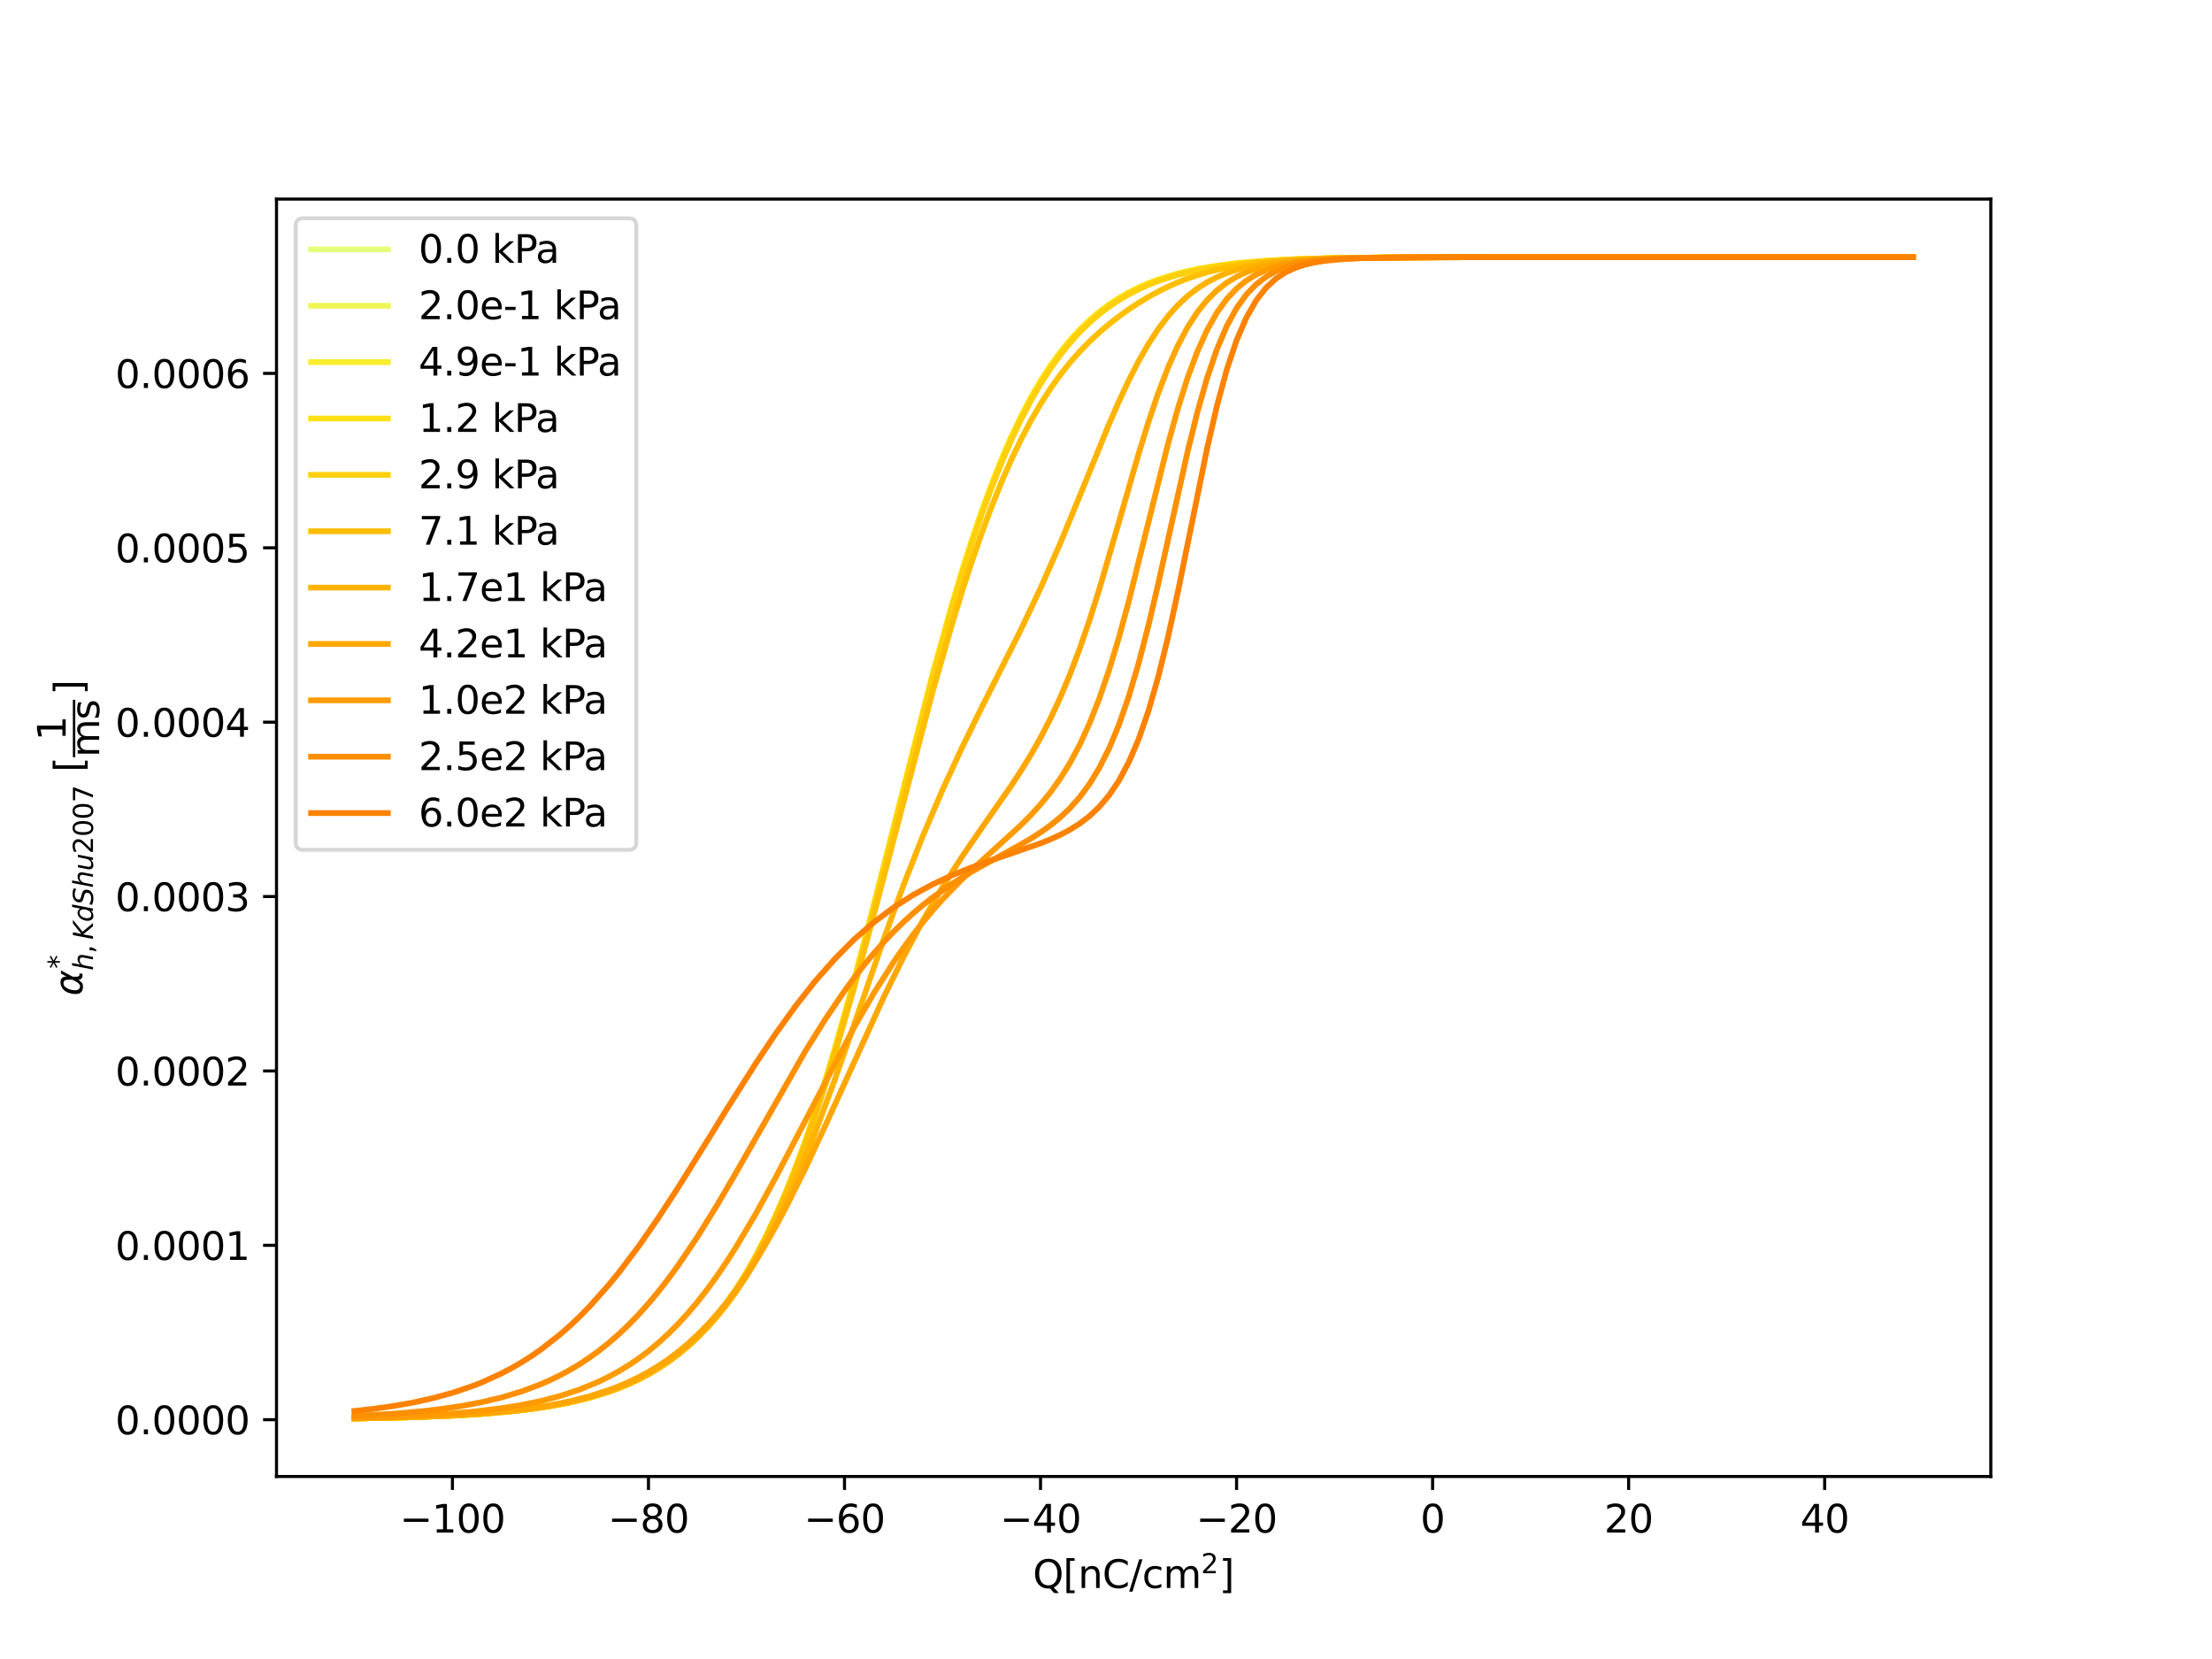 <?xml version="1.0" encoding="utf-8" standalone="no"?>
<!DOCTYPE svg PUBLIC "-//W3C//DTD SVG 1.1//EN"
  "http://www.w3.org/Graphics/SVG/1.1/DTD/svg11.dtd">
<svg xmlns:xlink="http://www.w3.org/1999/xlink" width="576pt" height="432pt" viewBox="0 0 576 432" xmlns="http://www.w3.org/2000/svg" version="1.1">
 <defs>
  <style type="text/css">*{stroke-linejoin: round; stroke-linecap: butt}</style>
 </defs>
 <g id="figure_1">
  <g id="patch_1">
   <path d="M 0 432 
L 576 432 
L 576 0 
L 0 0 
z
" style="fill: #ffffff"/>
  </g>
  <g id="axes_1">
   <g id="patch_2">
    <path d="M 72 384.48 
L 518.4 384.48 
L 518.4 51.84 
L 72 51.84 
z
" style="fill: #ffffff"/>
   </g>
   <g id="matplotlib.axis_1">
    <g id="xtick_1">
     <g id="line2d_1">
      <defs>
       <path id="m35a3291dfe" d="M 0 0 
L 0 3.5 
" style="stroke: #000000; stroke-width: 0.8"/>
      </defs>
      <g>
       <use xlink:href="#m35a3291dfe" x="117.814" y="384.48" style="stroke: #000000; stroke-width: 0.8"/>
      </g>
     </g>
     <g id="text_1">
      <!-- −100 -->
      <g transform="translate(104.08 399.078) scale(0.1 -0.1)">
       <defs>
        <path id="DejaVuSans-2212" d="M 678 2272 
L 4684 2272 
L 4684 1741 
L 678 1741 
L 678 2272 
z
" transform="scale(0.016)"/>
        <path id="DejaVuSans-31" d="M 794 531 
L 1825 531 
L 1825 4091 
L 703 3866 
L 703 4441 
L 1819 4666 
L 2450 4666 
L 2450 531 
L 3481 531 
L 3481 0 
L 794 0 
L 794 531 
z
" transform="scale(0.016)"/>
        <path id="DejaVuSans-30" d="M 2034 4250 
Q 1547 4250 1301 3770 
Q 1056 3291 1056 2328 
Q 1056 1369 1301 889 
Q 1547 409 2034 409 
Q 2525 409 2770 889 
Q 3016 1369 3016 2328 
Q 3016 3291 2770 3770 
Q 2525 4250 2034 4250 
z
M 2034 4750 
Q 2819 4750 3233 4129 
Q 3647 3509 3647 2328 
Q 3647 1150 3233 529 
Q 2819 -91 2034 -91 
Q 1250 -91 836 529 
Q 422 1150 422 2328 
Q 422 3509 836 4129 
Q 1250 4750 2034 4750 
z
" transform="scale(0.016)"/>
       </defs>
       <use xlink:href="#DejaVuSans-2212"/>
       <use xlink:href="#DejaVuSans-31" x="83.789"/>
       <use xlink:href="#DejaVuSans-30" x="147.412"/>
       <use xlink:href="#DejaVuSans-30" x="211.035"/>
      </g>
     </g>
    </g>
    <g id="xtick_2">
     <g id="line2d_2">
      <g>
       <use xlink:href="#m35a3291dfe" x="168.86" y="384.48" style="stroke: #000000; stroke-width: 0.8"/>
      </g>
     </g>
     <g id="text_2">
      <!-- −80 -->
      <g transform="translate(158.308 399.078) scale(0.1 -0.1)">
       <defs>
        <path id="DejaVuSans-38" d="M 2034 2216 
Q 1584 2216 1326 1975 
Q 1069 1734 1069 1313 
Q 1069 891 1326 650 
Q 1584 409 2034 409 
Q 2484 409 2743 651 
Q 3003 894 3003 1313 
Q 3003 1734 2745 1975 
Q 2488 2216 2034 2216 
z
M 1403 2484 
Q 997 2584 770 2862 
Q 544 3141 544 3541 
Q 544 4100 942 4425 
Q 1341 4750 2034 4750 
Q 2731 4750 3128 4425 
Q 3525 4100 3525 3541 
Q 3525 3141 3298 2862 
Q 3072 2584 2669 2484 
Q 3125 2378 3379 2068 
Q 3634 1759 3634 1313 
Q 3634 634 3220 271 
Q 2806 -91 2034 -91 
Q 1263 -91 848 271 
Q 434 634 434 1313 
Q 434 1759 690 2068 
Q 947 2378 1403 2484 
z
M 1172 3481 
Q 1172 3119 1398 2916 
Q 1625 2713 2034 2713 
Q 2441 2713 2670 2916 
Q 2900 3119 2900 3481 
Q 2900 3844 2670 4047 
Q 2441 4250 2034 4250 
Q 1625 4250 1398 4047 
Q 1172 3844 1172 3481 
z
" transform="scale(0.016)"/>
       </defs>
       <use xlink:href="#DejaVuSans-2212"/>
       <use xlink:href="#DejaVuSans-38" x="83.789"/>
       <use xlink:href="#DejaVuSans-30" x="147.412"/>
      </g>
     </g>
    </g>
    <g id="xtick_3">
     <g id="line2d_3">
      <g>
       <use xlink:href="#m35a3291dfe" x="219.907" y="384.48" style="stroke: #000000; stroke-width: 0.8"/>
      </g>
     </g>
     <g id="text_3">
      <!-- −60 -->
      <g transform="translate(209.354 399.078) scale(0.1 -0.1)">
       <defs>
        <path id="DejaVuSans-36" d="M 2113 2584 
Q 1688 2584 1439 2293 
Q 1191 2003 1191 1497 
Q 1191 994 1439 701 
Q 1688 409 2113 409 
Q 2538 409 2786 701 
Q 3034 994 3034 1497 
Q 3034 2003 2786 2293 
Q 2538 2584 2113 2584 
z
M 3366 4563 
L 3366 3988 
Q 3128 4100 2886 4159 
Q 2644 4219 2406 4219 
Q 1781 4219 1451 3797 
Q 1122 3375 1075 2522 
Q 1259 2794 1537 2939 
Q 1816 3084 2150 3084 
Q 2853 3084 3261 2657 
Q 3669 2231 3669 1497 
Q 3669 778 3244 343 
Q 2819 -91 2113 -91 
Q 1303 -91 875 529 
Q 447 1150 447 2328 
Q 447 3434 972 4092 
Q 1497 4750 2381 4750 
Q 2619 4750 2861 4703 
Q 3103 4656 3366 4563 
z
" transform="scale(0.016)"/>
       </defs>
       <use xlink:href="#DejaVuSans-2212"/>
       <use xlink:href="#DejaVuSans-36" x="83.789"/>
       <use xlink:href="#DejaVuSans-30" x="147.412"/>
      </g>
     </g>
    </g>
    <g id="xtick_4">
     <g id="line2d_4">
      <g>
       <use xlink:href="#m35a3291dfe" x="270.953" y="384.48" style="stroke: #000000; stroke-width: 0.8"/>
      </g>
     </g>
     <g id="text_4">
      <!-- −40 -->
      <g transform="translate(260.401 399.078) scale(0.1 -0.1)">
       <defs>
        <path id="DejaVuSans-34" d="M 2419 4116 
L 825 1625 
L 2419 1625 
L 2419 4116 
z
M 2253 4666 
L 3047 4666 
L 3047 1625 
L 3713 1625 
L 3713 1100 
L 3047 1100 
L 3047 0 
L 2419 0 
L 2419 1100 
L 313 1100 
L 313 1709 
L 2253 4666 
z
" transform="scale(0.016)"/>
       </defs>
       <use xlink:href="#DejaVuSans-2212"/>
       <use xlink:href="#DejaVuSans-34" x="83.789"/>
       <use xlink:href="#DejaVuSans-30" x="147.412"/>
      </g>
     </g>
    </g>
    <g id="xtick_5">
     <g id="line2d_5">
      <g>
       <use xlink:href="#m35a3291dfe" x="321.999" y="384.48" style="stroke: #000000; stroke-width: 0.8"/>
      </g>
     </g>
     <g id="text_5">
      <!-- −20 -->
      <g transform="translate(311.447 399.078) scale(0.1 -0.1)">
       <defs>
        <path id="DejaVuSans-32" d="M 1228 531 
L 3431 531 
L 3431 0 
L 469 0 
L 469 531 
Q 828 903 1448 1529 
Q 2069 2156 2228 2338 
Q 2531 2678 2651 2914 
Q 2772 3150 2772 3378 
Q 2772 3750 2511 3984 
Q 2250 4219 1831 4219 
Q 1534 4219 1204 4116 
Q 875 4013 500 3803 
L 500 4441 
Q 881 4594 1212 4672 
Q 1544 4750 1819 4750 
Q 2544 4750 2975 4387 
Q 3406 4025 3406 3419 
Q 3406 3131 3298 2873 
Q 3191 2616 2906 2266 
Q 2828 2175 2409 1742 
Q 1991 1309 1228 531 
z
" transform="scale(0.016)"/>
       </defs>
       <use xlink:href="#DejaVuSans-2212"/>
       <use xlink:href="#DejaVuSans-32" x="83.789"/>
       <use xlink:href="#DejaVuSans-30" x="147.412"/>
      </g>
     </g>
    </g>
    <g id="xtick_6">
     <g id="line2d_6">
      <g>
       <use xlink:href="#m35a3291dfe" x="373.046" y="384.48" style="stroke: #000000; stroke-width: 0.8"/>
      </g>
     </g>
     <g id="text_6">
      <!-- 0 -->
      <g transform="translate(369.864 399.078) scale(0.1 -0.1)">
       <use xlink:href="#DejaVuSans-30"/>
      </g>
     </g>
    </g>
    <g id="xtick_7">
     <g id="line2d_7">
      <g>
       <use xlink:href="#m35a3291dfe" x="424.092" y="384.48" style="stroke: #000000; stroke-width: 0.8"/>
      </g>
     </g>
     <g id="text_7">
      <!-- 20 -->
      <g transform="translate(417.729 399.078) scale(0.1 -0.1)">
       <use xlink:href="#DejaVuSans-32"/>
       <use xlink:href="#DejaVuSans-30" x="63.623"/>
      </g>
     </g>
    </g>
    <g id="xtick_8">
     <g id="line2d_8">
      <g>
       <use xlink:href="#m35a3291dfe" x="475.138" y="384.48" style="stroke: #000000; stroke-width: 0.8"/>
      </g>
     </g>
     <g id="text_8">
      <!-- 40 -->
      <g transform="translate(468.776 399.078) scale(0.1 -0.1)">
       <use xlink:href="#DejaVuSans-34"/>
       <use xlink:href="#DejaVuSans-30" x="63.623"/>
      </g>
     </g>
    </g>
    <g id="text_9">
     <!-- $\mathrm{Q [nC/cm^2]}$ -->
     <g transform="translate(268.95 413.578) scale(0.1 -0.1)">
      <defs>
       <path id="DejaVuSans-51" d="M 2522 4238 
Q 1834 4238 1429 3725 
Q 1025 3213 1025 2328 
Q 1025 1447 1429 934 
Q 1834 422 2522 422 
Q 3209 422 3611 934 
Q 4013 1447 4013 2328 
Q 4013 3213 3611 3725 
Q 3209 4238 2522 4238 
z
M 3406 84 
L 4238 -825 
L 3475 -825 
L 2784 -78 
Q 2681 -84 2626 -87 
Q 2572 -91 2522 -91 
Q 1538 -91 948 567 
Q 359 1225 359 2328 
Q 359 3434 948 4092 
Q 1538 4750 2522 4750 
Q 3503 4750 4090 4092 
Q 4678 3434 4678 2328 
Q 4678 1516 4351 937 
Q 4025 359 3406 84 
z
" transform="scale(0.016)"/>
       <path id="DejaVuSans-5b" d="M 550 4863 
L 1875 4863 
L 1875 4416 
L 1125 4416 
L 1125 -397 
L 1875 -397 
L 1875 -844 
L 550 -844 
L 550 4863 
z
" transform="scale(0.016)"/>
       <path id="DejaVuSans-6e" d="M 3513 2113 
L 3513 0 
L 2938 0 
L 2938 2094 
Q 2938 2591 2744 2837 
Q 2550 3084 2163 3084 
Q 1697 3084 1428 2787 
Q 1159 2491 1159 1978 
L 1159 0 
L 581 0 
L 581 3500 
L 1159 3500 
L 1159 2956 
Q 1366 3272 1645 3428 
Q 1925 3584 2291 3584 
Q 2894 3584 3203 3211 
Q 3513 2838 3513 2113 
z
" transform="scale(0.016)"/>
       <path id="DejaVuSans-43" d="M 4122 4306 
L 4122 3641 
Q 3803 3938 3442 4084 
Q 3081 4231 2675 4231 
Q 1875 4231 1450 3742 
Q 1025 3253 1025 2328 
Q 1025 1406 1450 917 
Q 1875 428 2675 428 
Q 3081 428 3442 575 
Q 3803 722 4122 1019 
L 4122 359 
Q 3791 134 3420 21 
Q 3050 -91 2638 -91 
Q 1578 -91 968 557 
Q 359 1206 359 2328 
Q 359 3453 968 4101 
Q 1578 4750 2638 4750 
Q 3056 4750 3426 4639 
Q 3797 4528 4122 4306 
z
" transform="scale(0.016)"/>
       <path id="DejaVuSans-2f" d="M 1625 4666 
L 2156 4666 
L 531 -594 
L 0 -594 
L 1625 4666 
z
" transform="scale(0.016)"/>
       <path id="DejaVuSans-63" d="M 3122 3366 
L 3122 2828 
Q 2878 2963 2633 3030 
Q 2388 3097 2138 3097 
Q 1578 3097 1268 2742 
Q 959 2388 959 1747 
Q 959 1106 1268 751 
Q 1578 397 2138 397 
Q 2388 397 2633 464 
Q 2878 531 3122 666 
L 3122 134 
Q 2881 22 2623 -34 
Q 2366 -91 2075 -91 
Q 1284 -91 818 406 
Q 353 903 353 1747 
Q 353 2603 823 3093 
Q 1294 3584 2113 3584 
Q 2378 3584 2631 3529 
Q 2884 3475 3122 3366 
z
" transform="scale(0.016)"/>
       <path id="DejaVuSans-6d" d="M 3328 2828 
Q 3544 3216 3844 3400 
Q 4144 3584 4550 3584 
Q 5097 3584 5394 3201 
Q 5691 2819 5691 2113 
L 5691 0 
L 5113 0 
L 5113 2094 
Q 5113 2597 4934 2840 
Q 4756 3084 4391 3084 
Q 3944 3084 3684 2787 
Q 3425 2491 3425 1978 
L 3425 0 
L 2847 0 
L 2847 2094 
Q 2847 2600 2669 2842 
Q 2491 3084 2119 3084 
Q 1678 3084 1418 2786 
Q 1159 2488 1159 1978 
L 1159 0 
L 581 0 
L 581 3500 
L 1159 3500 
L 1159 2956 
Q 1356 3278 1631 3431 
Q 1906 3584 2284 3584 
Q 2666 3584 2933 3390 
Q 3200 3197 3328 2828 
z
" transform="scale(0.016)"/>
       <path id="DejaVuSans-5d" d="M 1947 4863 
L 1947 -844 
L 622 -844 
L 622 -397 
L 1369 -397 
L 1369 4416 
L 622 4416 
L 622 4863 
L 1947 4863 
z
" transform="scale(0.016)"/>
      </defs>
      <use xlink:href="#DejaVuSans-51" transform="translate(0 0.766)"/>
      <use xlink:href="#DejaVuSans-5b" transform="translate(78.711 0.766)"/>
      <use xlink:href="#DejaVuSans-6e" transform="translate(117.725 0.766)"/>
      <use xlink:href="#DejaVuSans-43" transform="translate(181.104 0.766)"/>
      <use xlink:href="#DejaVuSans-2f" transform="translate(250.928 0.766)"/>
      <use xlink:href="#DejaVuSans-63" transform="translate(284.619 0.766)"/>
      <use xlink:href="#DejaVuSans-6d" transform="translate(339.6 0.766)"/>
      <use xlink:href="#DejaVuSans-32" transform="translate(437.969 39.047) scale(0.7)"/>
      <use xlink:href="#DejaVuSans-5d" transform="translate(485.239 0.766)"/>
     </g>
    </g>
   </g>
   <g id="matplotlib.axis_2">
    <g id="ytick_1">
     <g id="line2d_9">
      <defs>
       <path id="md73a8dfee7" d="M 0 0 
L -3.5 0 
" style="stroke: #000000; stroke-width: 0.8"/>
      </defs>
      <g>
       <use xlink:href="#md73a8dfee7" x="72" y="369.689" style="stroke: #000000; stroke-width: 0.8"/>
      </g>
     </g>
     <g id="text_10">
      <!-- 0.0000 -->
      <g transform="translate(30.009 373.488) scale(0.1 -0.1)">
       <defs>
        <path id="DejaVuSans-2e" d="M 684 794 
L 1344 794 
L 1344 0 
L 684 0 
L 684 794 
z
" transform="scale(0.016)"/>
       </defs>
       <use xlink:href="#DejaVuSans-30"/>
       <use xlink:href="#DejaVuSans-2e" x="63.623"/>
       <use xlink:href="#DejaVuSans-30" x="95.41"/>
       <use xlink:href="#DejaVuSans-30" x="159.033"/>
       <use xlink:href="#DejaVuSans-30" x="222.656"/>
       <use xlink:href="#DejaVuSans-30" x="286.279"/>
      </g>
     </g>
    </g>
    <g id="ytick_2">
     <g id="line2d_10">
      <g>
       <use xlink:href="#md73a8dfee7" x="72" y="324.279" style="stroke: #000000; stroke-width: 0.8"/>
      </g>
     </g>
     <g id="text_11">
      <!-- 0.0001 -->
      <g transform="translate(30.009 328.079) scale(0.1 -0.1)">
       <use xlink:href="#DejaVuSans-30"/>
       <use xlink:href="#DejaVuSans-2e" x="63.623"/>
       <use xlink:href="#DejaVuSans-30" x="95.41"/>
       <use xlink:href="#DejaVuSans-30" x="159.033"/>
       <use xlink:href="#DejaVuSans-30" x="222.656"/>
       <use xlink:href="#DejaVuSans-31" x="286.279"/>
      </g>
     </g>
    </g>
    <g id="ytick_3">
     <g id="line2d_11">
      <g>
       <use xlink:href="#md73a8dfee7" x="72" y="278.87" style="stroke: #000000; stroke-width: 0.8"/>
      </g>
     </g>
     <g id="text_12">
      <!-- 0.0002 -->
      <g transform="translate(30.009 282.669) scale(0.1 -0.1)">
       <use xlink:href="#DejaVuSans-30"/>
       <use xlink:href="#DejaVuSans-2e" x="63.623"/>
       <use xlink:href="#DejaVuSans-30" x="95.41"/>
       <use xlink:href="#DejaVuSans-30" x="159.033"/>
       <use xlink:href="#DejaVuSans-30" x="222.656"/>
       <use xlink:href="#DejaVuSans-32" x="286.279"/>
      </g>
     </g>
    </g>
    <g id="ytick_4">
     <g id="line2d_12">
      <g>
       <use xlink:href="#md73a8dfee7" x="72" y="233.461" style="stroke: #000000; stroke-width: 0.8"/>
      </g>
     </g>
     <g id="text_13">
      <!-- 0.0003 -->
      <g transform="translate(30.009 237.26) scale(0.1 -0.1)">
       <defs>
        <path id="DejaVuSans-33" d="M 2597 2516 
Q 3050 2419 3304 2112 
Q 3559 1806 3559 1356 
Q 3559 666 3084 287 
Q 2609 -91 1734 -91 
Q 1441 -91 1130 -33 
Q 819 25 488 141 
L 488 750 
Q 750 597 1062 519 
Q 1375 441 1716 441 
Q 2309 441 2620 675 
Q 2931 909 2931 1356 
Q 2931 1769 2642 2001 
Q 2353 2234 1838 2234 
L 1294 2234 
L 1294 2753 
L 1863 2753 
Q 2328 2753 2575 2939 
Q 2822 3125 2822 3475 
Q 2822 3834 2567 4026 
Q 2313 4219 1838 4219 
Q 1578 4219 1281 4162 
Q 984 4106 628 3988 
L 628 4550 
Q 988 4650 1302 4700 
Q 1616 4750 1894 4750 
Q 2613 4750 3031 4423 
Q 3450 4097 3450 3541 
Q 3450 3153 3228 2886 
Q 3006 2619 2597 2516 
z
" transform="scale(0.016)"/>
       </defs>
       <use xlink:href="#DejaVuSans-30"/>
       <use xlink:href="#DejaVuSans-2e" x="63.623"/>
       <use xlink:href="#DejaVuSans-30" x="95.41"/>
       <use xlink:href="#DejaVuSans-30" x="159.033"/>
       <use xlink:href="#DejaVuSans-30" x="222.656"/>
       <use xlink:href="#DejaVuSans-33" x="286.279"/>
      </g>
     </g>
    </g>
    <g id="ytick_5">
     <g id="line2d_13">
      <g>
       <use xlink:href="#md73a8dfee7" x="72" y="188.051" style="stroke: #000000; stroke-width: 0.8"/>
      </g>
     </g>
     <g id="text_14">
      <!-- 0.0004 -->
      <g transform="translate(30.009 191.851) scale(0.1 -0.1)">
       <use xlink:href="#DejaVuSans-30"/>
       <use xlink:href="#DejaVuSans-2e" x="63.623"/>
       <use xlink:href="#DejaVuSans-30" x="95.41"/>
       <use xlink:href="#DejaVuSans-30" x="159.033"/>
       <use xlink:href="#DejaVuSans-30" x="222.656"/>
       <use xlink:href="#DejaVuSans-34" x="286.279"/>
      </g>
     </g>
    </g>
    <g id="ytick_6">
     <g id="line2d_14">
      <g>
       <use xlink:href="#md73a8dfee7" x="72" y="142.642" style="stroke: #000000; stroke-width: 0.8"/>
      </g>
     </g>
     <g id="text_15">
      <!-- 0.0005 -->
      <g transform="translate(30.009 146.441) scale(0.1 -0.1)">
       <defs>
        <path id="DejaVuSans-35" d="M 691 4666 
L 3169 4666 
L 3169 4134 
L 1269 4134 
L 1269 2991 
Q 1406 3038 1543 3061 
Q 1681 3084 1819 3084 
Q 2600 3084 3056 2656 
Q 3513 2228 3513 1497 
Q 3513 744 3044 326 
Q 2575 -91 1722 -91 
Q 1428 -91 1123 -41 
Q 819 9 494 109 
L 494 744 
Q 775 591 1075 516 
Q 1375 441 1709 441 
Q 2250 441 2565 725 
Q 2881 1009 2881 1497 
Q 2881 1984 2565 2268 
Q 2250 2553 1709 2553 
Q 1456 2553 1204 2497 
Q 953 2441 691 2322 
L 691 4666 
z
" transform="scale(0.016)"/>
       </defs>
       <use xlink:href="#DejaVuSans-30"/>
       <use xlink:href="#DejaVuSans-2e" x="63.623"/>
       <use xlink:href="#DejaVuSans-30" x="95.41"/>
       <use xlink:href="#DejaVuSans-30" x="159.033"/>
       <use xlink:href="#DejaVuSans-30" x="222.656"/>
       <use xlink:href="#DejaVuSans-35" x="286.279"/>
      </g>
     </g>
    </g>
    <g id="ytick_7">
     <g id="line2d_15">
      <g>
       <use xlink:href="#md73a8dfee7" x="72" y="97.233" style="stroke: #000000; stroke-width: 0.8"/>
      </g>
     </g>
     <g id="text_16">
      <!-- 0.0006 -->
      <g transform="translate(30.009 101.032) scale(0.1 -0.1)">
       <use xlink:href="#DejaVuSans-30"/>
       <use xlink:href="#DejaVuSans-2e" x="63.623"/>
       <use xlink:href="#DejaVuSans-30" x="95.41"/>
       <use xlink:href="#DejaVuSans-30" x="159.033"/>
       <use xlink:href="#DejaVuSans-30" x="222.656"/>
       <use xlink:href="#DejaVuSans-36" x="286.279"/>
      </g>
     </g>
    </g>
    <g id="text_17">
     <!-- ${\alpha}_{h, KdShu2007}^{*}$ $\mathrm{[\dfrac{1}{ms}]}$ -->
     <g transform="translate(21.509 259.31) rotate(-90) scale(0.1 -0.1)">
      <defs>
       <path id="DejaVuSans-Oblique-3b1" d="M 2619 1628 
L 2622 2350 
Q 2625 3088 2069 3091 
Q 1653 3094 1394 2747 
Q 1069 2319 959 1747 
Q 825 1059 994 731 
Q 1169 397 1547 397 
Q 1966 397 2319 1063 
L 2619 1628 
z
M 2166 3578 
Q 3141 3594 3128 2584 
Q 3128 2584 3616 3500 
L 4128 3500 
L 3119 1603 
L 3109 919 
Q 3109 766 3194 638 
Q 3291 488 3391 488 
L 3669 488 
L 3575 0 
L 3228 0 
Q 2934 0 2722 263 
Q 2622 394 2619 669 
Q 2416 334 2066 50 
Q 1900 -81 1453 -78 
Q 722 -72 456 397 
Q 184 884 353 1747 
Q 534 2675 1009 3097 
Q 1544 3569 2166 3578 
z
" transform="scale(0.016)"/>
       <path id="DejaVuSans-2a" d="M 3009 3897 
L 1888 3291 
L 3009 2681 
L 2828 2375 
L 1778 3009 
L 1778 1831 
L 1422 1831 
L 1422 3009 
L 372 2375 
L 191 2681 
L 1313 3291 
L 191 3897 
L 372 4206 
L 1422 3572 
L 1422 4750 
L 1778 4750 
L 1778 3572 
L 2828 4206 
L 3009 3897 
z
" transform="scale(0.016)"/>
       <path id="DejaVuSans-Oblique-68" d="M 3566 2113 
L 3156 0 
L 2578 0 
L 2988 2091 
Q 3016 2238 3031 2350 
Q 3047 2463 3047 2528 
Q 3047 2791 2881 2937 
Q 2716 3084 2419 3084 
Q 1956 3084 1617 2771 
Q 1278 2459 1178 1941 
L 800 0 
L 225 0 
L 1172 4863 
L 1747 4863 
L 1375 2950 
Q 1594 3244 1934 3414 
Q 2275 3584 2650 3584 
Q 3113 3584 3367 3334 
Q 3622 3084 3622 2631 
Q 3622 2519 3608 2391 
Q 3594 2263 3566 2113 
z
" transform="scale(0.016)"/>
       <path id="DejaVuSans-2c" d="M 750 794 
L 1409 794 
L 1409 256 
L 897 -744 
L 494 -744 
L 750 256 
L 750 794 
z
" transform="scale(0.016)"/>
       <path id="DejaVuSans-Oblique-4b" d="M 1081 4666 
L 1716 4666 
L 1331 2700 
L 3781 4666 
L 4622 4666 
L 1850 2438 
L 3878 0 
L 3109 0 
L 1247 2272 
L 806 0 
L 172 0 
L 1081 4666 
z
" transform="scale(0.016)"/>
       <path id="DejaVuSans-Oblique-64" d="M 2675 525 
Q 2444 222 2128 65 
Q 1813 -91 1428 -91 
Q 903 -91 598 267 
Q 294 625 294 1247 
Q 294 1766 478 2236 
Q 663 2706 1013 3078 
Q 1244 3325 1534 3454 
Q 1825 3584 2144 3584 
Q 2481 3584 2739 3421 
Q 2997 3259 3138 2956 
L 3513 4863 
L 4091 4863 
L 3144 0 
L 2566 0 
L 2675 525 
z
M 891 1350 
Q 891 897 1095 644 
Q 1300 391 1663 391 
Q 1931 391 2161 520 
Q 2391 650 2566 903 
Q 2750 1166 2856 1509 
Q 2963 1853 2963 2188 
Q 2963 2622 2758 2865 
Q 2553 3109 2194 3109 
Q 1922 3109 1687 2981 
Q 1453 2853 1288 2613 
Q 1106 2353 998 2009 
Q 891 1666 891 1350 
z
" transform="scale(0.016)"/>
       <path id="DejaVuSans-Oblique-53" d="M 3859 4513 
L 3738 3897 
Q 3422 4066 3111 4152 
Q 2800 4238 2509 4238 
Q 1944 4238 1609 3991 
Q 1275 3744 1275 3334 
Q 1275 3109 1398 2989 
Q 1522 2869 2034 2731 
L 2413 2638 
Q 3053 2472 3303 2217 
Q 3553 1963 3553 1503 
Q 3553 797 2998 353 
Q 2444 -91 1538 -91 
Q 1166 -91 791 -17 
Q 416 56 38 206 
L 166 856 
Q 513 641 861 531 
Q 1209 422 1556 422 
Q 2147 422 2503 684 
Q 2859 947 2859 1369 
Q 2859 1650 2717 1795 
Q 2575 1941 2106 2059 
L 1728 2156 
Q 1081 2325 845 2545 
Q 609 2766 609 3163 
Q 609 3859 1145 4304 
Q 1681 4750 2541 4750 
Q 2875 4750 3203 4690 
Q 3531 4631 3859 4513 
z
" transform="scale(0.016)"/>
       <path id="DejaVuSans-Oblique-75" d="M 428 1388 
L 838 3500 
L 1416 3500 
L 1006 1409 
Q 975 1256 961 1147 
Q 947 1038 947 966 
Q 947 700 1109 554 
Q 1272 409 1569 409 
Q 2031 409 2368 721 
Q 2706 1034 2809 1563 
L 3194 3500 
L 3769 3500 
L 3091 0 
L 2516 0 
L 2631 550 
Q 2388 244 2052 76 
Q 1716 -91 1338 -91 
Q 878 -91 622 161 
Q 366 413 366 863 
Q 366 956 381 1097 
Q 397 1238 428 1388 
z
" transform="scale(0.016)"/>
       <path id="DejaVuSans-37" d="M 525 4666 
L 3525 4666 
L 3525 4397 
L 1831 0 
L 1172 0 
L 2766 4134 
L 525 4134 
L 525 4666 
z
" transform="scale(0.016)"/>
       <path id="DejaVuSans-20" transform="scale(0.016)"/>
       <path id="DejaVuSans-73" d="M 2834 3397 
L 2834 2853 
Q 2591 2978 2328 3040 
Q 2066 3103 1784 3103 
Q 1356 3103 1142 2972 
Q 928 2841 928 2578 
Q 928 2378 1081 2264 
Q 1234 2150 1697 2047 
L 1894 2003 
Q 2506 1872 2764 1633 
Q 3022 1394 3022 966 
Q 3022 478 2636 193 
Q 2250 -91 1575 -91 
Q 1294 -91 989 -36 
Q 684 19 347 128 
L 347 722 
Q 666 556 975 473 
Q 1284 391 1588 391 
Q 1994 391 2212 530 
Q 2431 669 2431 922 
Q 2431 1156 2273 1281 
Q 2116 1406 1581 1522 
L 1381 1569 
Q 847 1681 609 1914 
Q 372 2147 372 2553 
Q 372 3047 722 3315 
Q 1072 3584 1716 3584 
Q 2034 3584 2315 3537 
Q 2597 3491 2834 3397 
z
" transform="scale(0.016)"/>
      </defs>
      <use xlink:href="#DejaVuSans-Oblique-3b1" transform="translate(0 0.297)"/>
      <use xlink:href="#DejaVuSans-2a" transform="translate(70.59 38.642) scale(0.7)"/>
      <use xlink:href="#DejaVuSans-Oblique-68" transform="translate(65.918 -27.047) scale(0.7)"/>
      <use xlink:href="#DejaVuSans-2c" transform="translate(110.283 -27.047) scale(0.7)"/>
      <use xlink:href="#DejaVuSans-Oblique-4b" transform="translate(146.172 -27.047) scale(0.7)"/>
      <use xlink:href="#DejaVuSans-Oblique-64" transform="translate(192.075 -27.047) scale(0.7)"/>
      <use xlink:href="#DejaVuSans-Oblique-53" transform="translate(236.509 -27.047) scale(0.7)"/>
      <use xlink:href="#DejaVuSans-Oblique-68" transform="translate(280.942 -27.047) scale(0.7)"/>
      <use xlink:href="#DejaVuSans-Oblique-75" transform="translate(325.308 -27.047) scale(0.7)"/>
      <use xlink:href="#DejaVuSans-32" transform="translate(369.673 -27.047) scale(0.7)"/>
      <use xlink:href="#DejaVuSans-30" transform="translate(414.209 -27.047) scale(0.7)"/>
      <use xlink:href="#DejaVuSans-30" transform="translate(458.745 -27.047) scale(0.7)"/>
      <use xlink:href="#DejaVuSans-37" transform="translate(503.281 -27.047) scale(0.7)"/>
      <use xlink:href="#DejaVuSans-20" transform="translate(550.552 0.297)"/>
      <use xlink:href="#DejaVuSans-5b" transform="translate(582.339 0.297)"/>
      <use xlink:href="#DejaVuSans-31" transform="translate(664.353 44.094)"/>
      <use xlink:href="#DejaVuSans-6d" transform="translate(621.353 -43.156)"/>
      <use xlink:href="#DejaVuSans-73" transform="translate(718.765 -43.156)"/>
      <use xlink:href="#DejaVuSans-5d" transform="translate(783.364 0.297)"/>
      <path d="M 621.353 19.094 
L 621.353 25.344 
L 770.864 25.344 
L 770.864 19.094 
L 621.353 19.094 
z
"/>
     </g>
    </g>
   </g>
   <g id="line2d_16">
    <path d="M 92.291 369.36 
L 107.605 369.022 
L 117.814 368.617 
L 125.471 368.155 
L 133.128 367.491 
L 138.233 366.894 
L 143.337 366.132 
L 148.442 365.161 
L 153.546 363.924 
L 158.651 362.349 
L 161.203 361.407 
L 163.756 360.346 
L 166.308 359.151 
L 168.86 357.806 
L 171.413 356.292 
L 173.965 354.592 
L 176.517 352.683 
L 179.07 350.544 
L 181.622 348.148 
L 184.174 345.471 
L 186.727 342.485 
L 189.279 339.162 
L 191.831 335.472 
L 194.384 331.387 
L 196.936 326.878 
L 199.488 321.92 
L 202.04 316.488 
L 204.593 310.563 
L 207.145 304.13 
L 209.697 297.184 
L 212.25 289.726 
L 214.802 281.767 
L 217.354 273.33 
L 222.459 255.173 
L 227.564 235.676 
L 242.878 175.517 
L 247.982 157.201 
L 250.534 148.688 
L 253.087 140.666 
L 255.639 133.163 
L 258.191 126.194 
L 260.744 119.766 
L 263.296 113.874 
L 265.848 108.503 
L 268.401 103.635 
L 270.953 99.245 
L 273.505 95.304 
L 276.058 91.78 
L 278.61 88.642 
L 281.162 85.858 
L 283.715 83.396 
L 286.267 81.224 
L 288.819 79.315 
L 291.372 77.641 
L 293.924 76.176 
L 296.476 74.897 
L 299.028 73.783 
L 301.581 72.814 
L 306.685 71.246 
L 311.79 70.073 
L 316.895 69.202 
L 321.999 68.56 
L 329.656 67.907 
L 337.313 67.506 
L 347.522 67.212 
L 362.836 67.033 
L 393.464 66.966 
L 498.109 66.96 
L 498.109 66.96 
" clip-path="url(#p8512e642af)" style="fill: none; stroke: #e4ff7a; stroke-width: 1.5; stroke-linecap: square"/>
   </g>
   <g id="line2d_17">
    <path d="M 92.291 369.36 
L 107.605 369.022 
L 117.814 368.617 
L 125.471 368.155 
L 133.128 367.491 
L 138.233 366.894 
L 143.337 366.132 
L 148.442 365.161 
L 153.546 363.924 
L 158.651 362.349 
L 161.203 361.407 
L 163.756 360.346 
L 166.308 359.151 
L 168.86 357.806 
L 171.413 356.292 
L 173.965 354.592 
L 176.517 352.683 
L 179.07 350.544 
L 181.622 348.148 
L 184.174 345.471 
L 186.727 342.485 
L 189.279 339.162 
L 191.831 335.472 
L 194.384 331.387 
L 196.936 326.879 
L 199.488 321.92 
L 202.04 316.488 
L 204.593 310.563 
L 207.145 304.131 
L 209.697 297.185 
L 212.25 289.727 
L 214.802 281.768 
L 217.354 273.331 
L 222.459 255.174 
L 227.564 235.678 
L 242.878 175.52 
L 247.982 157.204 
L 250.534 148.692 
L 253.087 140.67 
L 255.639 133.167 
L 258.191 126.198 
L 260.744 119.77 
L 263.296 113.877 
L 265.848 108.507 
L 268.401 103.639 
L 270.953 99.249 
L 273.505 95.307 
L 276.058 91.783 
L 278.61 88.645 
L 281.162 85.861 
L 283.715 83.398 
L 286.267 81.227 
L 288.819 79.318 
L 291.372 77.643 
L 293.924 76.178 
L 296.476 74.899 
L 299.028 73.785 
L 301.581 72.816 
L 306.685 71.247 
L 311.79 70.074 
L 316.895 69.203 
L 321.999 68.561 
L 329.656 67.907 
L 337.313 67.506 
L 347.522 67.212 
L 362.836 67.033 
L 393.464 66.966 
L 498.109 66.96 
L 498.109 66.96 
" clip-path="url(#p8512e642af)" style="fill: none; stroke: #eff654; stroke-width: 1.5; stroke-linecap: square"/>
   </g>
   <g id="line2d_18">
    <path d="M 92.291 369.36 
L 107.605 369.022 
L 117.814 368.617 
L 125.471 368.155 
L 133.128 367.491 
L 138.233 366.894 
L 143.337 366.132 
L 148.442 365.161 
L 153.546 363.924 
L 158.651 362.349 
L 161.203 361.407 
L 163.756 360.346 
L 166.308 359.151 
L 168.86 357.806 
L 171.413 356.292 
L 173.965 354.592 
L 176.517 352.683 
L 179.07 350.544 
L 181.622 348.148 
L 184.174 345.471 
L 186.727 342.485 
L 189.279 339.162 
L 191.831 335.473 
L 194.384 331.388 
L 196.936 326.879 
L 199.488 321.921 
L 202.04 316.489 
L 204.593 310.565 
L 207.145 304.133 
L 209.697 297.188 
L 212.25 289.73 
L 214.802 281.772 
L 217.354 273.336 
L 222.459 255.181 
L 227.564 235.687 
L 242.878 175.537 
L 247.982 157.223 
L 250.534 148.711 
L 253.087 140.689 
L 255.639 133.186 
L 258.191 126.218 
L 260.744 119.789 
L 263.296 113.896 
L 265.848 108.526 
L 268.401 103.657 
L 270.953 99.266 
L 273.505 95.323 
L 276.058 91.799 
L 278.61 88.66 
L 281.162 85.875 
L 283.715 83.412 
L 286.267 81.239 
L 288.819 79.329 
L 291.372 77.654 
L 293.924 76.188 
L 296.476 74.908 
L 299.028 73.793 
L 301.581 72.824 
L 306.685 71.254 
L 311.79 70.079 
L 316.895 69.207 
L 321.999 68.564 
L 329.656 67.909 
L 337.313 67.507 
L 347.522 67.212 
L 362.836 67.033 
L 393.464 66.966 
L 498.109 66.96 
L 498.109 66.96 
" clip-path="url(#p8512e642af)" style="fill: none; stroke: #f9ed2f; stroke-width: 1.5; stroke-linecap: square"/>
   </g>
   <g id="line2d_19">
    <path d="M 92.291 369.36 
L 107.605 369.022 
L 117.814 368.617 
L 125.471 368.155 
L 133.128 367.491 
L 138.233 366.894 
L 143.337 366.132 
L 148.442 365.161 
L 153.546 363.924 
L 158.651 362.348 
L 161.203 361.407 
L 163.756 360.346 
L 166.308 359.151 
L 168.86 357.806 
L 171.413 356.293 
L 173.965 354.592 
L 176.517 352.684 
L 179.07 350.544 
L 181.622 348.149 
L 184.174 345.472 
L 186.727 342.487 
L 189.279 339.164 
L 191.831 335.476 
L 194.384 331.392 
L 196.936 326.885 
L 199.488 321.928 
L 202.04 316.498 
L 204.593 310.576 
L 207.145 304.147 
L 209.697 297.205 
L 212.25 289.751 
L 214.802 281.797 
L 217.354 273.367 
L 222.459 255.224 
L 227.564 235.744 
L 242.878 175.637 
L 247.982 157.332 
L 250.534 148.823 
L 253.087 140.804 
L 255.639 133.301 
L 258.191 126.333 
L 260.744 119.904 
L 263.296 114.009 
L 265.848 108.635 
L 268.401 103.763 
L 270.953 99.368 
L 273.505 95.422 
L 276.058 91.893 
L 278.61 88.749 
L 281.162 85.959 
L 283.715 83.491 
L 286.267 81.314 
L 288.819 79.399 
L 291.372 77.719 
L 293.924 76.249 
L 296.476 74.964 
L 299.028 73.845 
L 301.581 72.871 
L 306.685 71.293 
L 311.79 70.111 
L 316.895 69.232 
L 321.999 68.582 
L 329.656 67.92 
L 337.313 67.512 
L 347.522 67.214 
L 362.836 67.033 
L 393.464 66.966 
L 498.109 66.96 
L 498.109 66.96 
" clip-path="url(#p8512e642af)" style="fill: none; stroke: #ffe015; stroke-width: 1.5; stroke-linecap: square"/>
   </g>
   <g id="line2d_20">
    <path d="M 92.291 369.36 
L 107.605 369.022 
L 117.814 368.617 
L 125.471 368.155 
L 133.128 367.491 
L 138.233 366.893 
L 143.337 366.131 
L 148.442 365.16 
L 153.546 363.923 
L 158.651 362.348 
L 161.203 361.406 
L 163.756 360.345 
L 166.308 359.15 
L 168.86 357.805 
L 171.413 356.293 
L 173.965 354.593 
L 176.517 352.685 
L 179.07 350.547 
L 181.622 348.153 
L 184.174 345.479 
L 186.727 342.496 
L 189.279 339.177 
L 191.831 335.493 
L 194.384 331.415 
L 196.936 326.915 
L 199.488 321.967 
L 202.04 316.548 
L 204.593 310.64 
L 207.145 304.227 
L 209.697 297.304 
L 212.25 289.874 
L 214.802 281.947 
L 217.354 273.546 
L 222.459 255.476 
L 227.564 236.08 
L 242.878 176.232 
L 247.982 157.986 
L 250.534 149.498 
L 253.087 141.493 
L 255.639 133.999 
L 258.191 127.032 
L 260.744 120.599 
L 263.296 114.695 
L 265.848 109.308 
L 268.401 104.419 
L 270.953 100.003 
L 273.505 96.034 
L 276.058 92.48 
L 278.61 89.31 
L 281.162 86.493 
L 283.715 83.998 
L 286.267 81.793 
L 288.819 79.85 
L 291.372 78.143 
L 293.924 76.645 
L 296.476 75.333 
L 299.028 74.187 
L 301.581 73.187 
L 306.685 71.556 
L 311.79 70.321 
L 316.895 69.392 
L 321.999 68.696 
L 327.104 68.181 
L 334.761 67.661 
L 344.97 67.279 
L 357.732 67.073 
L 380.703 66.976 
L 482.795 66.96 
L 498.109 66.96 
L 498.109 66.96 
" clip-path="url(#p8512e642af)" style="fill: none; stroke: #ffd00b; stroke-width: 1.5; stroke-linecap: square"/>
   </g>
   <g id="line2d_21">
    <path d="M 92.291 369.359 
L 107.605 369.021 
L 117.814 368.615 
L 125.471 368.153 
L 133.128 367.488 
L 138.233 366.889 
L 143.337 366.127 
L 148.442 365.155 
L 153.546 363.917 
L 158.651 362.342 
L 161.203 361.401 
L 163.756 360.341 
L 166.308 359.147 
L 168.86 357.804 
L 171.413 356.294 
L 173.965 354.598 
L 176.517 352.695 
L 179.07 350.564 
L 181.622 348.179 
L 184.174 345.517 
L 186.727 342.55 
L 189.279 339.252 
L 191.831 335.594 
L 194.384 331.55 
L 196.936 327.093 
L 199.488 322.198 
L 202.04 316.845 
L 204.593 311.017 
L 207.145 304.702 
L 209.697 297.896 
L 212.25 290.602 
L 214.802 282.835 
L 217.354 274.618 
L 222.459 256.987 
L 227.564 238.118 
L 242.878 180.034 
L 247.982 162.284 
L 250.534 154.005 
L 253.087 146.179 
L 255.639 138.834 
L 258.191 131.988 
L 260.744 125.649 
L 263.296 119.814 
L 265.848 114.473 
L 268.401 109.611 
L 270.953 105.205 
L 273.505 101.228 
L 276.058 97.648 
L 278.61 94.43 
L 281.162 91.534 
L 283.715 88.92 
L 286.267 86.548 
L 288.819 84.382 
L 291.372 82.393 
L 293.924 80.562 
L 296.476 78.877 
L 299.028 77.332 
L 301.581 75.925 
L 304.133 74.655 
L 306.685 73.52 
L 309.238 72.516 
L 314.342 70.874 
L 319.447 69.66 
L 324.552 68.791 
L 329.656 68.184 
L 334.761 67.769 
L 342.418 67.388 
L 352.627 67.14 
L 370.493 66.999 
L 418.987 66.961 
L 498.109 66.96 
L 498.109 66.96 
" clip-path="url(#p8512e642af)" style="fill: none; stroke: #ffbf01; stroke-width: 1.5; stroke-linecap: square"/>
   </g>
   <g id="line2d_22">
    <path d="M 92.291 369.356 
L 107.605 369.015 
L 117.814 368.605 
L 125.471 368.139 
L 133.128 367.469 
L 138.233 366.867 
L 143.337 366.1 
L 148.442 365.123 
L 153.546 363.882 
L 158.651 362.307 
L 163.756 360.31 
L 166.308 359.122 
L 168.86 357.788 
L 171.413 356.292 
L 173.965 354.616 
L 176.517 352.742 
L 179.07 350.649 
L 181.622 348.316 
L 184.174 345.724 
L 186.727 342.848 
L 189.279 339.668 
L 191.831 336.164 
L 194.384 332.316 
L 196.936 328.107 
L 199.488 323.525 
L 202.04 318.561 
L 204.593 313.214 
L 207.145 307.489 
L 209.697 301.399 
L 212.25 294.968 
L 217.354 281.23 
L 222.459 266.683 
L 230.116 244.615 
L 235.221 230.626 
L 240.325 217.64 
L 245.43 205.677 
L 250.534 194.607 
L 255.639 184.209 
L 265.848 163.933 
L 270.953 153.165 
L 276.058 141.545 
L 281.162 129.146 
L 288.819 110.37 
L 291.372 104.517 
L 293.924 99.056 
L 296.476 94.071 
L 299.028 89.614 
L 301.581 85.705 
L 304.133 82.337 
L 306.685 79.479 
L 309.238 77.087 
L 311.79 75.107 
L 314.342 73.484 
L 316.895 72.165 
L 319.447 71.1 
L 321.999 70.245 
L 324.552 69.562 
L 329.656 68.585 
L 334.761 67.972 
L 339.866 67.589 
L 347.522 67.269 
L 357.732 67.081 
L 378.15 66.98 
L 462.377 66.96 
L 498.109 66.96 
L 498.109 66.96 
" clip-path="url(#p8512e642af)" style="fill: none; stroke: #ffb300; stroke-width: 1.5; stroke-linecap: square"/>
   </g>
   <g id="line2d_23">
    <path d="M 92.291 369.338 
L 107.605 368.976 
L 117.814 368.542 
L 125.471 368.049 
L 133.128 367.341 
L 138.233 366.706 
L 143.337 365.9 
L 148.442 364.876 
L 153.546 363.577 
L 158.651 361.933 
L 161.203 360.955 
L 163.756 359.858 
L 166.308 358.626 
L 168.86 357.248 
L 171.413 355.708 
L 173.965 353.989 
L 176.517 352.078 
L 179.07 349.956 
L 181.622 347.609 
L 184.174 345.02 
L 186.727 342.176 
L 189.279 339.065 
L 191.831 335.677 
L 194.384 332.005 
L 196.936 328.048 
L 199.488 323.808 
L 202.04 319.295 
L 204.593 314.522 
L 209.697 304.288 
L 214.802 293.348 
L 230.116 259.673 
L 235.221 249.288 
L 240.325 239.712 
L 245.43 230.993 
L 250.534 223.041 
L 255.639 215.622 
L 263.296 204.635 
L 265.848 200.742 
L 268.401 196.597 
L 270.953 192.106 
L 273.505 187.174 
L 276.058 181.709 
L 278.61 175.629 
L 281.162 168.882 
L 283.715 161.456 
L 286.267 153.396 
L 291.372 135.928 
L 296.476 118.218 
L 299.028 109.963 
L 301.581 102.426 
L 304.133 95.759 
L 306.685 90.028 
L 309.238 85.226 
L 311.79 81.286 
L 314.342 78.111 
L 316.895 75.589 
L 319.447 73.608 
L 321.999 72.065 
L 324.552 70.872 
L 327.104 69.953 
L 329.656 69.249 
L 332.209 68.71 
L 337.313 67.985 
L 342.418 67.563 
L 350.075 67.236 
L 360.284 67.061 
L 383.255 66.973 
L 498.109 66.96 
L 498.109 66.96 
" clip-path="url(#p8512e642af)" style="fill: none; stroke: #ffa700; stroke-width: 1.5; stroke-linecap: square"/>
   </g>
   <g id="line2d_24">
    <path d="M 92.291 369.211 
L 105.052 368.811 
L 115.262 368.259 
L 122.919 367.625 
L 130.576 366.709 
L 135.68 365.883 
L 140.785 364.832 
L 145.89 363.498 
L 150.994 361.81 
L 156.099 359.686 
L 158.651 358.428 
L 161.203 357.03 
L 163.756 355.468 
L 166.308 353.739 
L 168.86 351.818 
L 171.413 349.703 
L 173.965 347.371 
L 176.517 344.819 
L 179.07 342.034 
L 181.622 339.001 
L 184.174 335.742 
L 186.727 332.217 
L 189.279 328.464 
L 191.831 324.477 
L 196.936 315.851 
L 202.04 306.504 
L 222.459 267.411 
L 227.564 258.59 
L 232.668 250.561 
L 235.221 246.868 
L 237.773 243.391 
L 240.325 240.127 
L 242.878 237.064 
L 245.43 234.19 
L 250.534 228.929 
L 255.639 224.147 
L 265.848 214.847 
L 268.401 212.279 
L 270.953 209.475 
L 273.505 206.347 
L 276.058 202.789 
L 278.61 198.687 
L 281.162 193.917 
L 283.715 188.351 
L 286.267 181.88 
L 288.819 174.427 
L 291.372 165.98 
L 293.924 156.623 
L 299.028 136.101 
L 304.133 115.664 
L 306.685 106.492 
L 309.238 98.411 
L 311.79 91.55 
L 314.342 85.908 
L 316.895 81.392 
L 319.447 77.854 
L 321.999 75.129 
L 324.552 73.057 
L 327.104 71.496 
L 329.656 70.329 
L 332.209 69.46 
L 334.761 68.816 
L 337.313 68.338 
L 342.418 67.724 
L 347.522 67.388 
L 355.179 67.144 
L 367.941 67.01 
L 403.673 66.963 
L 498.109 66.96 
L 498.109 66.96 
" clip-path="url(#p8512e642af)" style="fill: none; stroke: #ff9b00; stroke-width: 1.5; stroke-linecap: square"/>
   </g>
   <g id="line2d_25">
    <path d="M 92.291 368.727 
L 102.5 368.134 
L 110.157 367.459 
L 115.262 366.855 
L 120.366 366.09 
L 125.471 365.123 
L 130.576 363.904 
L 135.68 362.374 
L 140.785 360.464 
L 143.337 359.342 
L 145.89 358.094 
L 148.442 356.711 
L 150.994 355.177 
L 153.546 353.488 
L 156.099 351.624 
L 158.651 349.583 
L 161.203 347.348 
L 163.756 344.916 
L 166.308 342.278 
L 168.86 339.426 
L 171.413 336.368 
L 173.965 333.089 
L 176.517 329.611 
L 181.622 322.056 
L 186.727 313.821 
L 191.831 305.076 
L 209.697 273.746 
L 214.802 265.564 
L 219.907 258.048 
L 222.459 254.573 
L 225.011 251.292 
L 227.564 248.214 
L 230.116 245.334 
L 232.668 242.646 
L 235.221 240.146 
L 237.773 237.826 
L 240.325 235.673 
L 242.878 233.675 
L 247.982 230.091 
L 253.087 226.941 
L 260.744 222.693 
L 265.848 219.883 
L 268.401 218.381 
L 270.953 216.75 
L 273.505 214.936 
L 276.058 212.865 
L 278.61 210.448 
L 281.162 207.576 
L 283.715 204.122 
L 286.267 199.936 
L 288.819 194.856 
L 291.372 188.72 
L 293.924 181.39 
L 296.476 172.794 
L 299.028 162.969 
L 301.581 152.106 
L 309.238 117.654 
L 311.79 107.363 
L 314.342 98.396 
L 316.895 90.92 
L 319.447 84.917 
L 321.999 80.242 
L 324.552 76.689 
L 327.104 74.037 
L 329.656 72.084 
L 332.209 70.66 
L 334.761 69.628 
L 337.313 68.883 
L 339.866 68.348 
L 344.97 67.687 
L 350.075 67.346 
L 357.732 67.115 
L 373.046 66.991 
L 426.644 66.961 
L 498.109 66.96 
L 498.109 66.96 
" clip-path="url(#p8512e642af)" style="fill: none; stroke: #fd8f00; stroke-width: 1.5; stroke-linecap: square"/>
   </g>
   <g id="line2d_26">
    <path d="M 92.291 367.416 
L 97.396 366.836 
L 102.5 366.117 
L 107.605 365.215 
L 112.709 364.082 
L 117.814 362.69 
L 122.919 360.967 
L 125.471 359.974 
L 130.576 357.636 
L 133.128 356.305 
L 135.68 354.828 
L 138.233 353.215 
L 140.785 351.459 
L 145.89 347.451 
L 148.442 345.204 
L 150.994 342.792 
L 153.546 340.176 
L 158.651 334.437 
L 161.203 331.304 
L 166.308 324.527 
L 171.413 317.164 
L 176.517 309.342 
L 184.174 297.064 
L 189.279 288.781 
L 196.936 276.701 
L 202.04 269.094 
L 207.145 262.007 
L 212.25 255.521 
L 217.354 249.741 
L 222.459 244.585 
L 227.564 240.159 
L 232.668 236.31 
L 237.773 233.047 
L 242.878 230.267 
L 247.982 227.887 
L 253.087 225.835 
L 258.191 224.004 
L 270.953 219.597 
L 273.505 218.57 
L 276.058 217.405 
L 278.61 216.057 
L 281.162 214.451 
L 283.715 212.497 
L 286.267 210.08 
L 288.819 207.061 
L 291.372 203.266 
L 293.924 198.496 
L 296.476 192.541 
L 299.028 185.203 
L 301.581 176.349 
L 304.133 165.977 
L 306.685 154.288 
L 314.342 116.714 
L 316.895 105.673 
L 319.447 96.262 
L 321.999 88.633 
L 324.552 82.701 
L 327.104 78.237 
L 329.656 74.961 
L 332.209 72.6 
L 334.761 70.919 
L 337.313 69.734 
L 339.866 68.902 
L 342.418 68.321 
L 344.97 67.916 
L 350.075 67.436 
L 355.179 67.203 
L 365.389 67.03 
L 390.912 66.968 
L 498.109 66.96 
L 498.109 66.96 
" clip-path="url(#p8512e642af)" style="fill: none; stroke: #fc8200; stroke-width: 1.5; stroke-linecap: square"/>
   </g>
   <g id="patch_3">
    <path d="M 72 384.48 
L 72 51.84 
" style="fill: none; stroke: #000000; stroke-width: 0.8; stroke-linejoin: miter; stroke-linecap: square"/>
   </g>
   <g id="patch_4">
    <path d="M 518.4 384.48 
L 518.4 51.84 
" style="fill: none; stroke: #000000; stroke-width: 0.8; stroke-linejoin: miter; stroke-linecap: square"/>
   </g>
   <g id="patch_5">
    <path d="M 72 384.48 
L 518.4 384.48 
" style="fill: none; stroke: #000000; stroke-width: 0.8; stroke-linejoin: miter; stroke-linecap: square"/>
   </g>
   <g id="patch_6">
    <path d="M 72 51.84 
L 518.4 51.84 
" style="fill: none; stroke: #000000; stroke-width: 0.8; stroke-linejoin: miter; stroke-linecap: square"/>
   </g>
   <g id="legend_1">
    <g id="patch_7">
     <path d="M 79 221.299 
L 163.703 221.299 
Q 165.703 221.299 165.703 219.299 
L 165.703 58.84 
Q 165.703 56.84 163.703 56.84 
L 79 56.84 
Q 77 56.84 77 58.84 
L 77 219.299 
Q 77 221.299 79 221.299 
z
" style="fill: #ffffff; opacity: 0.8; stroke: #cccccc; stroke-linejoin: miter"/>
    </g>
    <g id="line2d_27">
     <path d="M 81 64.938 
L 91 64.938 
L 101 64.938 
" style="fill: none; stroke: #e4ff7a; stroke-width: 1.5; stroke-linecap: square"/>
    </g>
    <g id="text_18">
     <!-- 0.0 kPa -->
     <g transform="translate(109 68.438) scale(0.1 -0.1)">
      <defs>
       <path id="DejaVuSans-6b" d="M 581 4863 
L 1159 4863 
L 1159 1991 
L 2875 3500 
L 3609 3500 
L 1753 1863 
L 3688 0 
L 2938 0 
L 1159 1709 
L 1159 0 
L 581 0 
L 581 4863 
z
" transform="scale(0.016)"/>
       <path id="DejaVuSans-50" d="M 1259 4147 
L 1259 2394 
L 2053 2394 
Q 2494 2394 2734 2622 
Q 2975 2850 2975 3272 
Q 2975 3691 2734 3919 
Q 2494 4147 2053 4147 
L 1259 4147 
z
M 628 4666 
L 2053 4666 
Q 2838 4666 3239 4311 
Q 3641 3956 3641 3272 
Q 3641 2581 3239 2228 
Q 2838 1875 2053 1875 
L 1259 1875 
L 1259 0 
L 628 0 
L 628 4666 
z
" transform="scale(0.016)"/>
       <path id="DejaVuSans-61" d="M 2194 1759 
Q 1497 1759 1228 1600 
Q 959 1441 959 1056 
Q 959 750 1161 570 
Q 1363 391 1709 391 
Q 2188 391 2477 730 
Q 2766 1069 2766 1631 
L 2766 1759 
L 2194 1759 
z
M 3341 1997 
L 3341 0 
L 2766 0 
L 2766 531 
Q 2569 213 2275 61 
Q 1981 -91 1556 -91 
Q 1019 -91 701 211 
Q 384 513 384 1019 
Q 384 1609 779 1909 
Q 1175 2209 1959 2209 
L 2766 2209 
L 2766 2266 
Q 2766 2663 2505 2880 
Q 2244 3097 1772 3097 
Q 1472 3097 1187 3025 
Q 903 2953 641 2809 
L 641 3341 
Q 956 3463 1253 3523 
Q 1550 3584 1831 3584 
Q 2591 3584 2966 3190 
Q 3341 2797 3341 1997 
z
" transform="scale(0.016)"/>
      </defs>
      <use xlink:href="#DejaVuSans-30"/>
      <use xlink:href="#DejaVuSans-2e" x="63.623"/>
      <use xlink:href="#DejaVuSans-30" x="95.41"/>
      <use xlink:href="#DejaVuSans-20" x="159.033"/>
      <use xlink:href="#DejaVuSans-6b" x="190.82"/>
      <use xlink:href="#DejaVuSans-50" x="248.73"/>
      <use xlink:href="#DejaVuSans-61" x="304.533"/>
     </g>
    </g>
    <g id="line2d_28">
     <path d="M 81 79.617 
L 91 79.617 
L 101 79.617 
" style="fill: none; stroke: #eff654; stroke-width: 1.5; stroke-linecap: square"/>
    </g>
    <g id="text_19">
     <!-- 2.0e-1 kPa -->
     <g transform="translate(109 83.117) scale(0.1 -0.1)">
      <defs>
       <path id="DejaVuSans-65" d="M 3597 1894 
L 3597 1613 
L 953 1613 
Q 991 1019 1311 708 
Q 1631 397 2203 397 
Q 2534 397 2845 478 
Q 3156 559 3463 722 
L 3463 178 
Q 3153 47 2828 -22 
Q 2503 -91 2169 -91 
Q 1331 -91 842 396 
Q 353 884 353 1716 
Q 353 2575 817 3079 
Q 1281 3584 2069 3584 
Q 2775 3584 3186 3129 
Q 3597 2675 3597 1894 
z
M 3022 2063 
Q 3016 2534 2758 2815 
Q 2500 3097 2075 3097 
Q 1594 3097 1305 2825 
Q 1016 2553 972 2059 
L 3022 2063 
z
" transform="scale(0.016)"/>
       <path id="DejaVuSans-2d" d="M 313 2009 
L 1997 2009 
L 1997 1497 
L 313 1497 
L 313 2009 
z
" transform="scale(0.016)"/>
      </defs>
      <use xlink:href="#DejaVuSans-32"/>
      <use xlink:href="#DejaVuSans-2e" x="63.623"/>
      <use xlink:href="#DejaVuSans-30" x="95.41"/>
      <use xlink:href="#DejaVuSans-65" x="159.033"/>
      <use xlink:href="#DejaVuSans-2d" x="220.557"/>
      <use xlink:href="#DejaVuSans-31" x="256.641"/>
      <use xlink:href="#DejaVuSans-20" x="320.264"/>
      <use xlink:href="#DejaVuSans-6b" x="352.051"/>
      <use xlink:href="#DejaVuSans-50" x="409.961"/>
      <use xlink:href="#DejaVuSans-61" x="465.764"/>
     </g>
    </g>
    <g id="line2d_29">
     <path d="M 81 94.295 
L 91 94.295 
L 101 94.295 
" style="fill: none; stroke: #f9ed2f; stroke-width: 1.5; stroke-linecap: square"/>
    </g>
    <g id="text_20">
     <!-- 4.9e-1 kPa -->
     <g transform="translate(109 97.795) scale(0.1 -0.1)">
      <defs>
       <path id="DejaVuSans-39" d="M 703 97 
L 703 672 
Q 941 559 1184 500 
Q 1428 441 1663 441 
Q 2288 441 2617 861 
Q 2947 1281 2994 2138 
Q 2813 1869 2534 1725 
Q 2256 1581 1919 1581 
Q 1219 1581 811 2004 
Q 403 2428 403 3163 
Q 403 3881 828 4315 
Q 1253 4750 1959 4750 
Q 2769 4750 3195 4129 
Q 3622 3509 3622 2328 
Q 3622 1225 3098 567 
Q 2575 -91 1691 -91 
Q 1453 -91 1209 -44 
Q 966 3 703 97 
z
M 1959 2075 
Q 2384 2075 2632 2365 
Q 2881 2656 2881 3163 
Q 2881 3666 2632 3958 
Q 2384 4250 1959 4250 
Q 1534 4250 1286 3958 
Q 1038 3666 1038 3163 
Q 1038 2656 1286 2365 
Q 1534 2075 1959 2075 
z
" transform="scale(0.016)"/>
      </defs>
      <use xlink:href="#DejaVuSans-34"/>
      <use xlink:href="#DejaVuSans-2e" x="63.623"/>
      <use xlink:href="#DejaVuSans-39" x="95.41"/>
      <use xlink:href="#DejaVuSans-65" x="159.033"/>
      <use xlink:href="#DejaVuSans-2d" x="220.557"/>
      <use xlink:href="#DejaVuSans-31" x="256.641"/>
      <use xlink:href="#DejaVuSans-20" x="320.264"/>
      <use xlink:href="#DejaVuSans-6b" x="352.051"/>
      <use xlink:href="#DejaVuSans-50" x="409.961"/>
      <use xlink:href="#DejaVuSans-61" x="465.764"/>
     </g>
    </g>
    <g id="line2d_30">
     <path d="M 81 108.973 
L 91 108.973 
L 101 108.973 
" style="fill: none; stroke: #ffe015; stroke-width: 1.5; stroke-linecap: square"/>
    </g>
    <g id="text_21">
     <!-- 1.2 kPa -->
     <g transform="translate(109 112.473) scale(0.1 -0.1)">
      <use xlink:href="#DejaVuSans-31"/>
      <use xlink:href="#DejaVuSans-2e" x="63.623"/>
      <use xlink:href="#DejaVuSans-32" x="95.41"/>
      <use xlink:href="#DejaVuSans-20" x="159.033"/>
      <use xlink:href="#DejaVuSans-6b" x="190.82"/>
      <use xlink:href="#DejaVuSans-50" x="248.73"/>
      <use xlink:href="#DejaVuSans-61" x="304.533"/>
     </g>
    </g>
    <g id="line2d_31">
     <path d="M 81 123.651 
L 91 123.651 
L 101 123.651 
" style="fill: none; stroke: #ffd00b; stroke-width: 1.5; stroke-linecap: square"/>
    </g>
    <g id="text_22">
     <!-- 2.9 kPa -->
     <g transform="translate(109 127.151) scale(0.1 -0.1)">
      <use xlink:href="#DejaVuSans-32"/>
      <use xlink:href="#DejaVuSans-2e" x="63.623"/>
      <use xlink:href="#DejaVuSans-39" x="95.41"/>
      <use xlink:href="#DejaVuSans-20" x="159.033"/>
      <use xlink:href="#DejaVuSans-6b" x="190.82"/>
      <use xlink:href="#DejaVuSans-50" x="248.73"/>
      <use xlink:href="#DejaVuSans-61" x="304.533"/>
     </g>
    </g>
    <g id="line2d_32">
     <path d="M 81 138.329 
L 91 138.329 
L 101 138.329 
" style="fill: none; stroke: #ffbf01; stroke-width: 1.5; stroke-linecap: square"/>
    </g>
    <g id="text_23">
     <!-- 7.1 kPa -->
     <g transform="translate(109 141.829) scale(0.1 -0.1)">
      <use xlink:href="#DejaVuSans-37"/>
      <use xlink:href="#DejaVuSans-2e" x="63.623"/>
      <use xlink:href="#DejaVuSans-31" x="95.41"/>
      <use xlink:href="#DejaVuSans-20" x="159.033"/>
      <use xlink:href="#DejaVuSans-6b" x="190.82"/>
      <use xlink:href="#DejaVuSans-50" x="248.73"/>
      <use xlink:href="#DejaVuSans-61" x="304.533"/>
     </g>
    </g>
    <g id="line2d_33">
     <path d="M 81 153.007 
L 91 153.007 
L 101 153.007 
" style="fill: none; stroke: #ffb300; stroke-width: 1.5; stroke-linecap: square"/>
    </g>
    <g id="text_24">
     <!-- 1.7e1 kPa -->
     <g transform="translate(109 156.507) scale(0.1 -0.1)">
      <use xlink:href="#DejaVuSans-31"/>
      <use xlink:href="#DejaVuSans-2e" x="63.623"/>
      <use xlink:href="#DejaVuSans-37" x="95.41"/>
      <use xlink:href="#DejaVuSans-65" x="159.033"/>
      <use xlink:href="#DejaVuSans-31" x="220.557"/>
      <use xlink:href="#DejaVuSans-20" x="284.18"/>
      <use xlink:href="#DejaVuSans-6b" x="315.967"/>
      <use xlink:href="#DejaVuSans-50" x="373.877"/>
      <use xlink:href="#DejaVuSans-61" x="429.68"/>
     </g>
    </g>
    <g id="line2d_34">
     <path d="M 81 167.685 
L 91 167.685 
L 101 167.685 
" style="fill: none; stroke: #ffa700; stroke-width: 1.5; stroke-linecap: square"/>
    </g>
    <g id="text_25">
     <!-- 4.2e1 kPa -->
     <g transform="translate(109 171.185) scale(0.1 -0.1)">
      <use xlink:href="#DejaVuSans-34"/>
      <use xlink:href="#DejaVuSans-2e" x="63.623"/>
      <use xlink:href="#DejaVuSans-32" x="95.41"/>
      <use xlink:href="#DejaVuSans-65" x="159.033"/>
      <use xlink:href="#DejaVuSans-31" x="220.557"/>
      <use xlink:href="#DejaVuSans-20" x="284.18"/>
      <use xlink:href="#DejaVuSans-6b" x="315.967"/>
      <use xlink:href="#DejaVuSans-50" x="373.877"/>
      <use xlink:href="#DejaVuSans-61" x="429.68"/>
     </g>
    </g>
    <g id="line2d_35">
     <path d="M 81 182.363 
L 91 182.363 
L 101 182.363 
" style="fill: none; stroke: #ff9b00; stroke-width: 1.5; stroke-linecap: square"/>
    </g>
    <g id="text_26">
     <!-- 1.0e2 kPa -->
     <g transform="translate(109 185.863) scale(0.1 -0.1)">
      <use xlink:href="#DejaVuSans-31"/>
      <use xlink:href="#DejaVuSans-2e" x="63.623"/>
      <use xlink:href="#DejaVuSans-30" x="95.41"/>
      <use xlink:href="#DejaVuSans-65" x="159.033"/>
      <use xlink:href="#DejaVuSans-32" x="220.557"/>
      <use xlink:href="#DejaVuSans-20" x="284.18"/>
      <use xlink:href="#DejaVuSans-6b" x="315.967"/>
      <use xlink:href="#DejaVuSans-50" x="373.877"/>
      <use xlink:href="#DejaVuSans-61" x="429.68"/>
     </g>
    </g>
    <g id="line2d_36">
     <path d="M 81 197.042 
L 91 197.042 
L 101 197.042 
" style="fill: none; stroke: #fd8f00; stroke-width: 1.5; stroke-linecap: square"/>
    </g>
    <g id="text_27">
     <!-- 2.5e2 kPa -->
     <g transform="translate(109 200.542) scale(0.1 -0.1)">
      <use xlink:href="#DejaVuSans-32"/>
      <use xlink:href="#DejaVuSans-2e" x="63.623"/>
      <use xlink:href="#DejaVuSans-35" x="95.41"/>
      <use xlink:href="#DejaVuSans-65" x="159.033"/>
      <use xlink:href="#DejaVuSans-32" x="220.557"/>
      <use xlink:href="#DejaVuSans-20" x="284.18"/>
      <use xlink:href="#DejaVuSans-6b" x="315.967"/>
      <use xlink:href="#DejaVuSans-50" x="373.877"/>
      <use xlink:href="#DejaVuSans-61" x="429.68"/>
     </g>
    </g>
    <g id="line2d_37">
     <path d="M 81 211.72 
L 91 211.72 
L 101 211.72 
" style="fill: none; stroke: #fc8200; stroke-width: 1.5; stroke-linecap: square"/>
    </g>
    <g id="text_28">
     <!-- 6.0e2 kPa -->
     <g transform="translate(109 215.22) scale(0.1 -0.1)">
      <use xlink:href="#DejaVuSans-36"/>
      <use xlink:href="#DejaVuSans-2e" x="63.623"/>
      <use xlink:href="#DejaVuSans-30" x="95.41"/>
      <use xlink:href="#DejaVuSans-65" x="159.033"/>
      <use xlink:href="#DejaVuSans-32" x="220.557"/>
      <use xlink:href="#DejaVuSans-20" x="284.18"/>
      <use xlink:href="#DejaVuSans-6b" x="315.967"/>
      <use xlink:href="#DejaVuSans-50" x="373.877"/>
      <use xlink:href="#DejaVuSans-61" x="429.68"/>
     </g>
    </g>
   </g>
  </g>
 </g>
 <defs>
  <clipPath id="p8512e642af">
   <rect x="72" y="51.84" width="446.4" height="332.64"/>
  </clipPath>
 </defs>
</svg>
